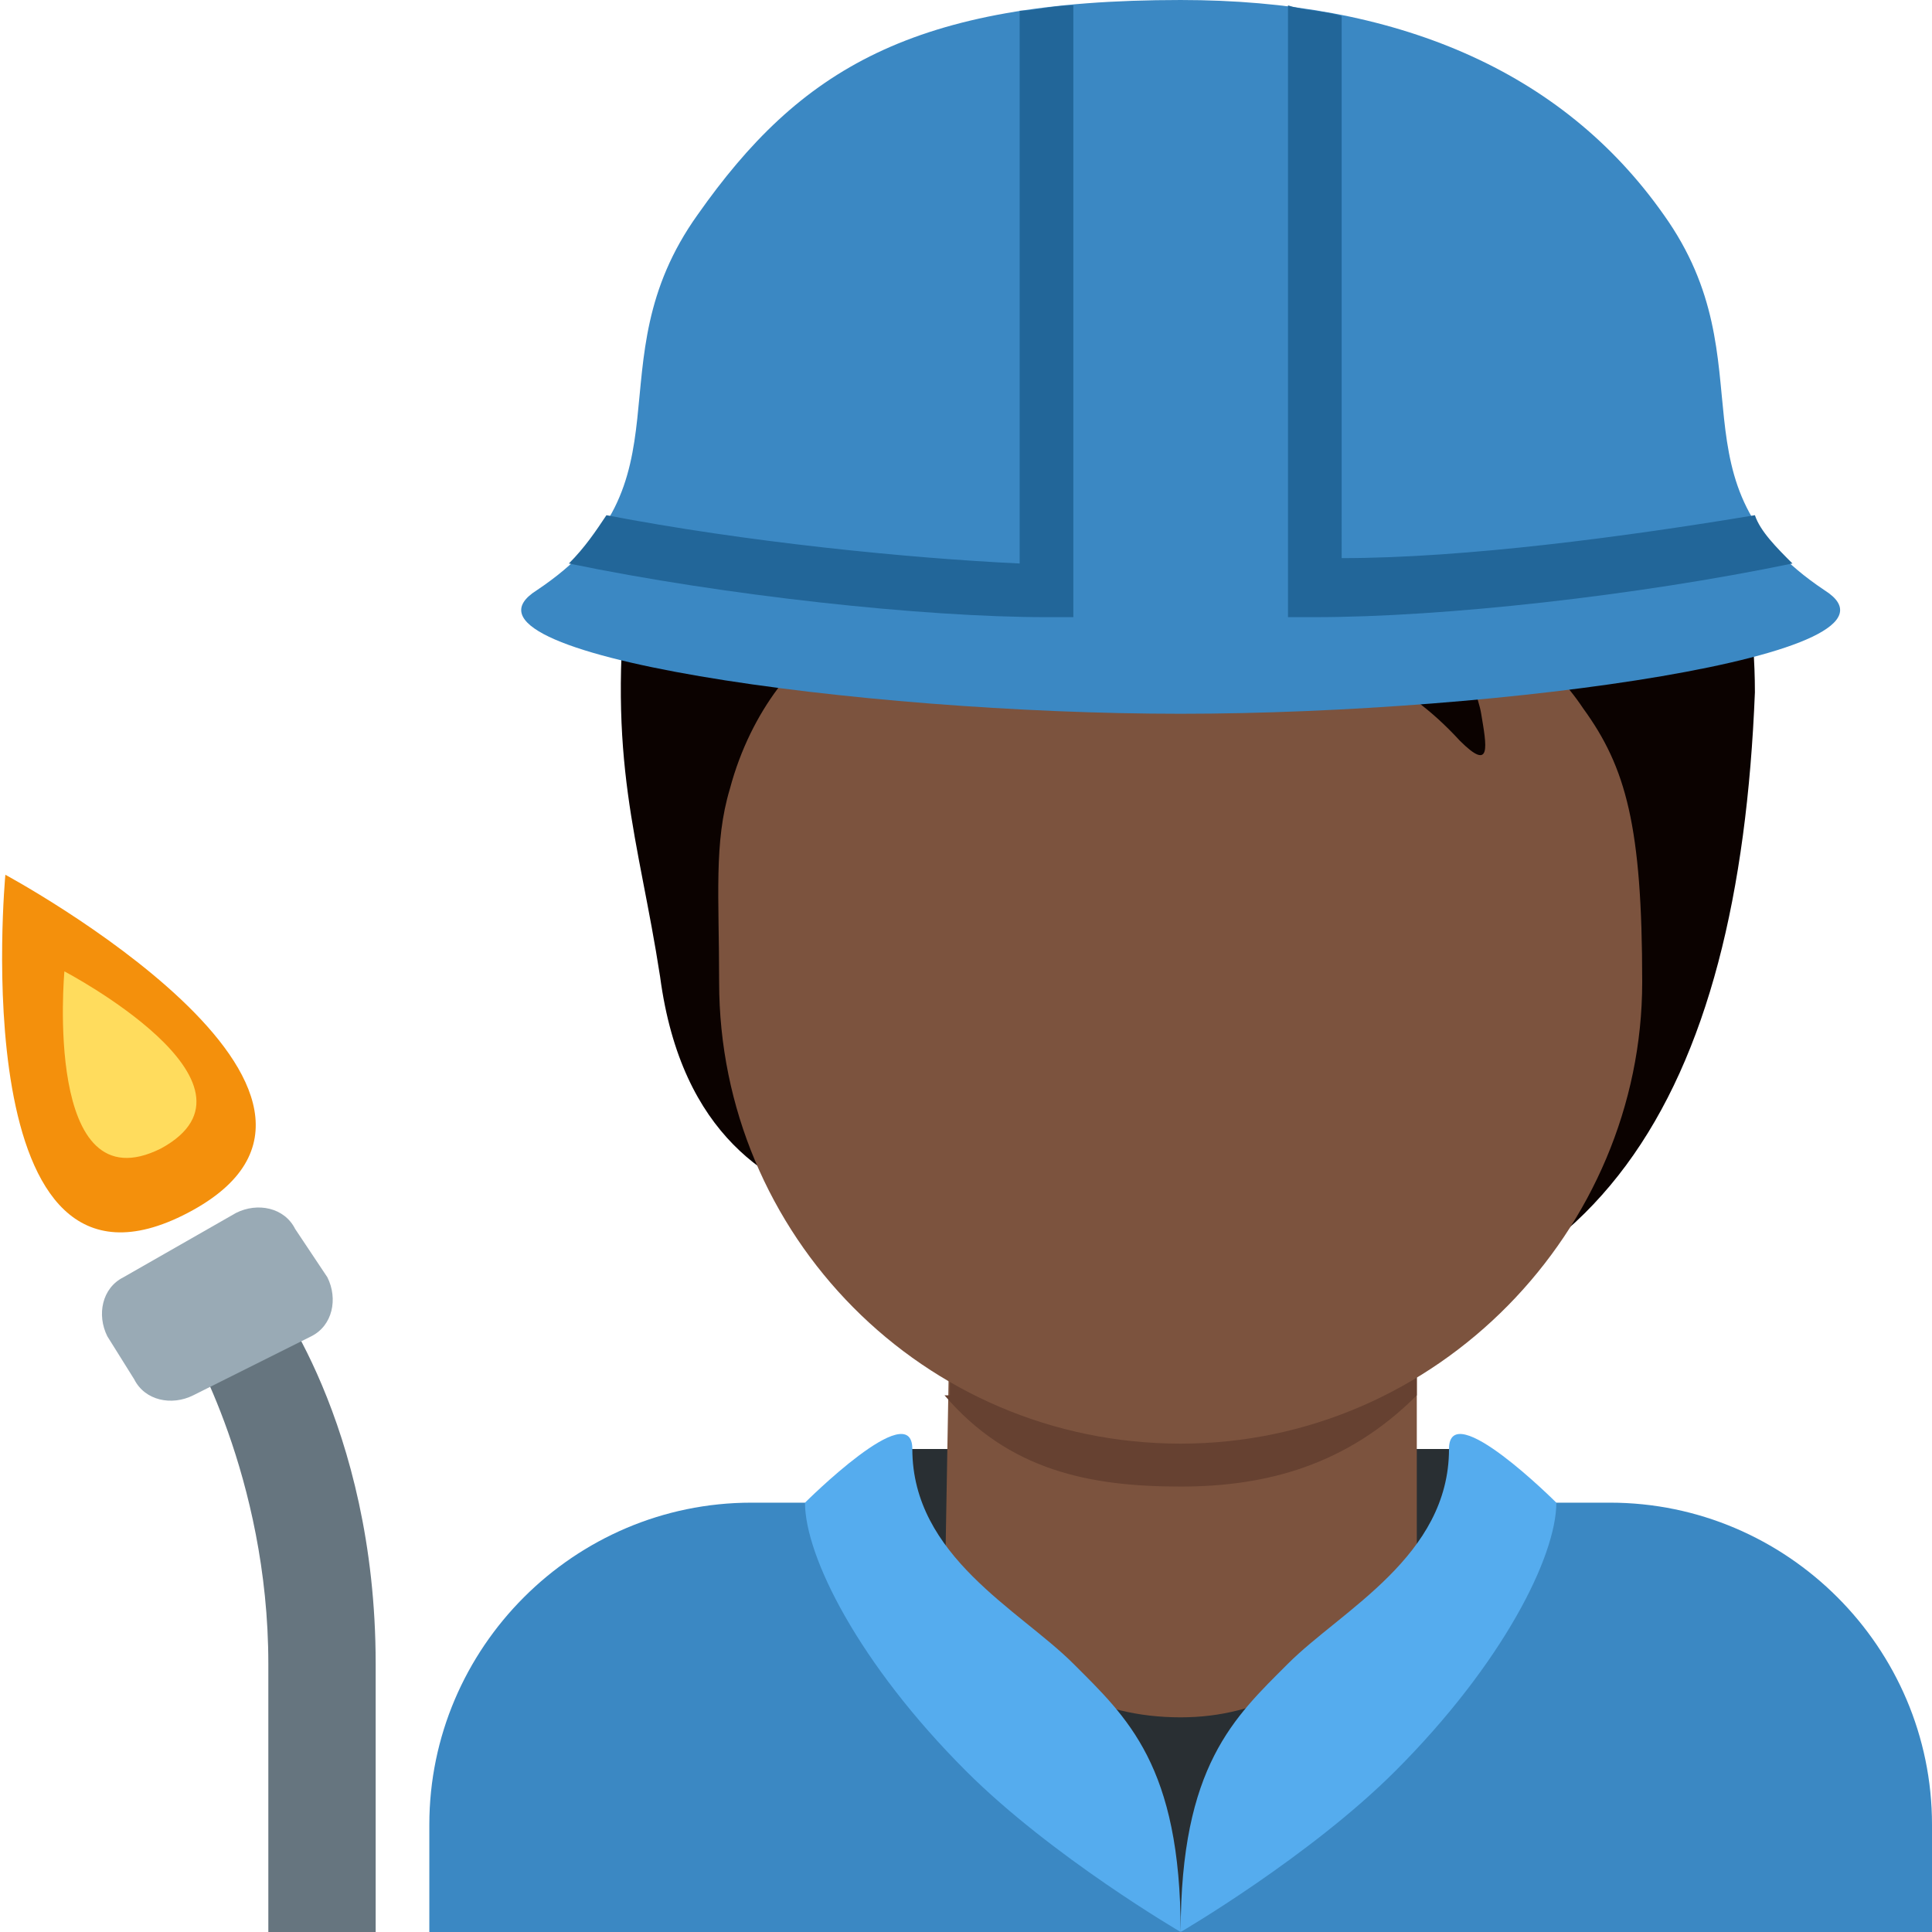 <?xml version="1.0" encoding="utf-8"?>
<!-- Generator: Adobe Illustrator 24.1.0, SVG Export Plug-In . SVG Version: 6.00 Build 0)  -->
<svg version="1.1" id="Layer_1" xmlns="http://www.w3.org/2000/svg" xmlns:xlink="http://www.w3.org/1999/xlink" x="0px" y="0px"
	 viewBox="0 0 36 36" style="enable-background:new 0 0 36 36;" xml:space="preserve">
<style type="text/css">
	.st0{fill:#3B88C3;}
	.st1{fill:#292F33;}
	.st2{fill:#7C533E;}
	.st3{fill:#55ACEE;}
	.st4{fill:#664131;}
	.st5{fill:#0B0200;}
	.st6{fill:#66757F;}
	.st7{fill:#99AAB5;}
	.st8{fill:#F4900C;}
	.st9{fill:#FFDC5D;}
	.st10{fill:#226699;}
</style>
<path class="st0" d="M36,36v-2c0-3.3-2.7-6-6-6H14c-3.3,0-6,2.7-6,6v2H36z"/>
<path class="st1" d="M22,36l-5.6-9h11.2L22,36z"/>
<path class="st2" d="M17.6,30c1.7,1.3,2.8,2,4.4,2c1.5,0,2.6-0.7,4.4-2v-5.7h-8.7L17.6,30L17.6,30z"/>
<path class="st3" d="M15,28c0,1,1,3,3,5c1.6,1.6,4,3,4,3c0-3.1-1-4-2-5s-3-2-3-4C17,26,15,28,15,28 M29,28c0,1-1,3-3,5
	c-1.6,1.6-4,3-4,3c0-3.1,1-4,2-5s3-2,3-4C27,26,29,28,29,28"/>
<path class="st4" d="M17.6,26c1.2,1.4,2.7,1.7,4.4,1.7c1.6,0,3.1-0.4,4.4-1.7v-3.5h-8.7V26z"/>
<path class="st5" d="M25.2,3.3c-1.9-0.6-5.9-0.5-7,1c-2.9,0.1-6.1,2.9-6.5,6.4c-0.4,3.5,0.2,4.9,0.6,7.5c0.4,3,2.1,3.9,3.4,4.3
	c1.9,2.5,3.9,2.4,7.4,2.4c6.7,0,9.3-4.5,9.6-12C32.7,8.3,30,4.9,25.2,3.3z"/>
<path class="st2" d="M29.5,13.2c-0.6-0.9-1.5-1.6-3.3-1.9c0.7,0.3,1.3,1.4,1.4,2c0.1,0.6,0.2,1.1-0.4,0.5c-2.2-2.4-4.5-1.4-6.8-2.9
	c-1.6-1-2.1-2.1-2.1-2.1s-0.2,1.5-2.7,3c-0.7,0.4-1.6,1.4-2,2.9c-0.3,1-0.2,2-0.2,3.6c0,4.7,3.8,8.6,8.6,8.6s8.6-4,8.6-8.6
	C30.6,15.4,30.3,14.3,29.5,13.2z"/>
<path class="st6" d="M5,24l-1.5,1c0,0,1.5,2.5,1.5,6v5h2v-5C7,26.5,5,24,5,24z"/>
<path class="st7" d="M6.1,23.8c0.2,0.4,0.1,0.9-0.3,1.1L3.6,26c-0.4,0.2-0.9,0.1-1.1-0.3l-0.5-0.8c-0.2-0.4-0.1-0.9,0.3-1.1l2.1-1.2
	c0.4-0.2,0.9-0.1,1.1,0.3L6.1,23.8z"/>
<path class="st8" d="M3.5,22.6c4.2-2.2-3.4-6.3-3.4-6.3S-0.7,24.8,3.5,22.6z"/>
<path class="st9" d="M3,21.4c2.2-1.2-1.8-3.3-1.8-3.3S0.8,22.5,3,21.4z"/>
<path class="st0" d="M34,11c-3-2-1-4.2-3-7c-1.9-2.7-5-4-9-4c-5,0-7.1,1.3-9,4c-2,2.8,0,5-3,7c-1.9,1.2,6,2.3,12,2.3
	S35.9,12.2,34,11"/>
<path class="st10" d="M20,11.5V0.1c-0.4,0-0.7,0.1-1,0.1v10.3c-2.1-0.1-5.1-0.4-7.7-0.9c-0.2,0.3-0.4,0.6-0.7,0.9
	c2.9,0.6,6.6,1,8.9,1L20,11.5L20,11.5z M24.5,11.5c2.4,0,6-0.4,8.9-1c-0.3-0.3-0.6-0.6-0.7-0.9c-2.4,0.4-5.4,0.8-7.7,0.8V0.3
	c-0.3-0.1-0.7-0.1-1-0.2v11.4C24,11.5,24.5,11.5,24.5,11.5z"/>
</svg>

